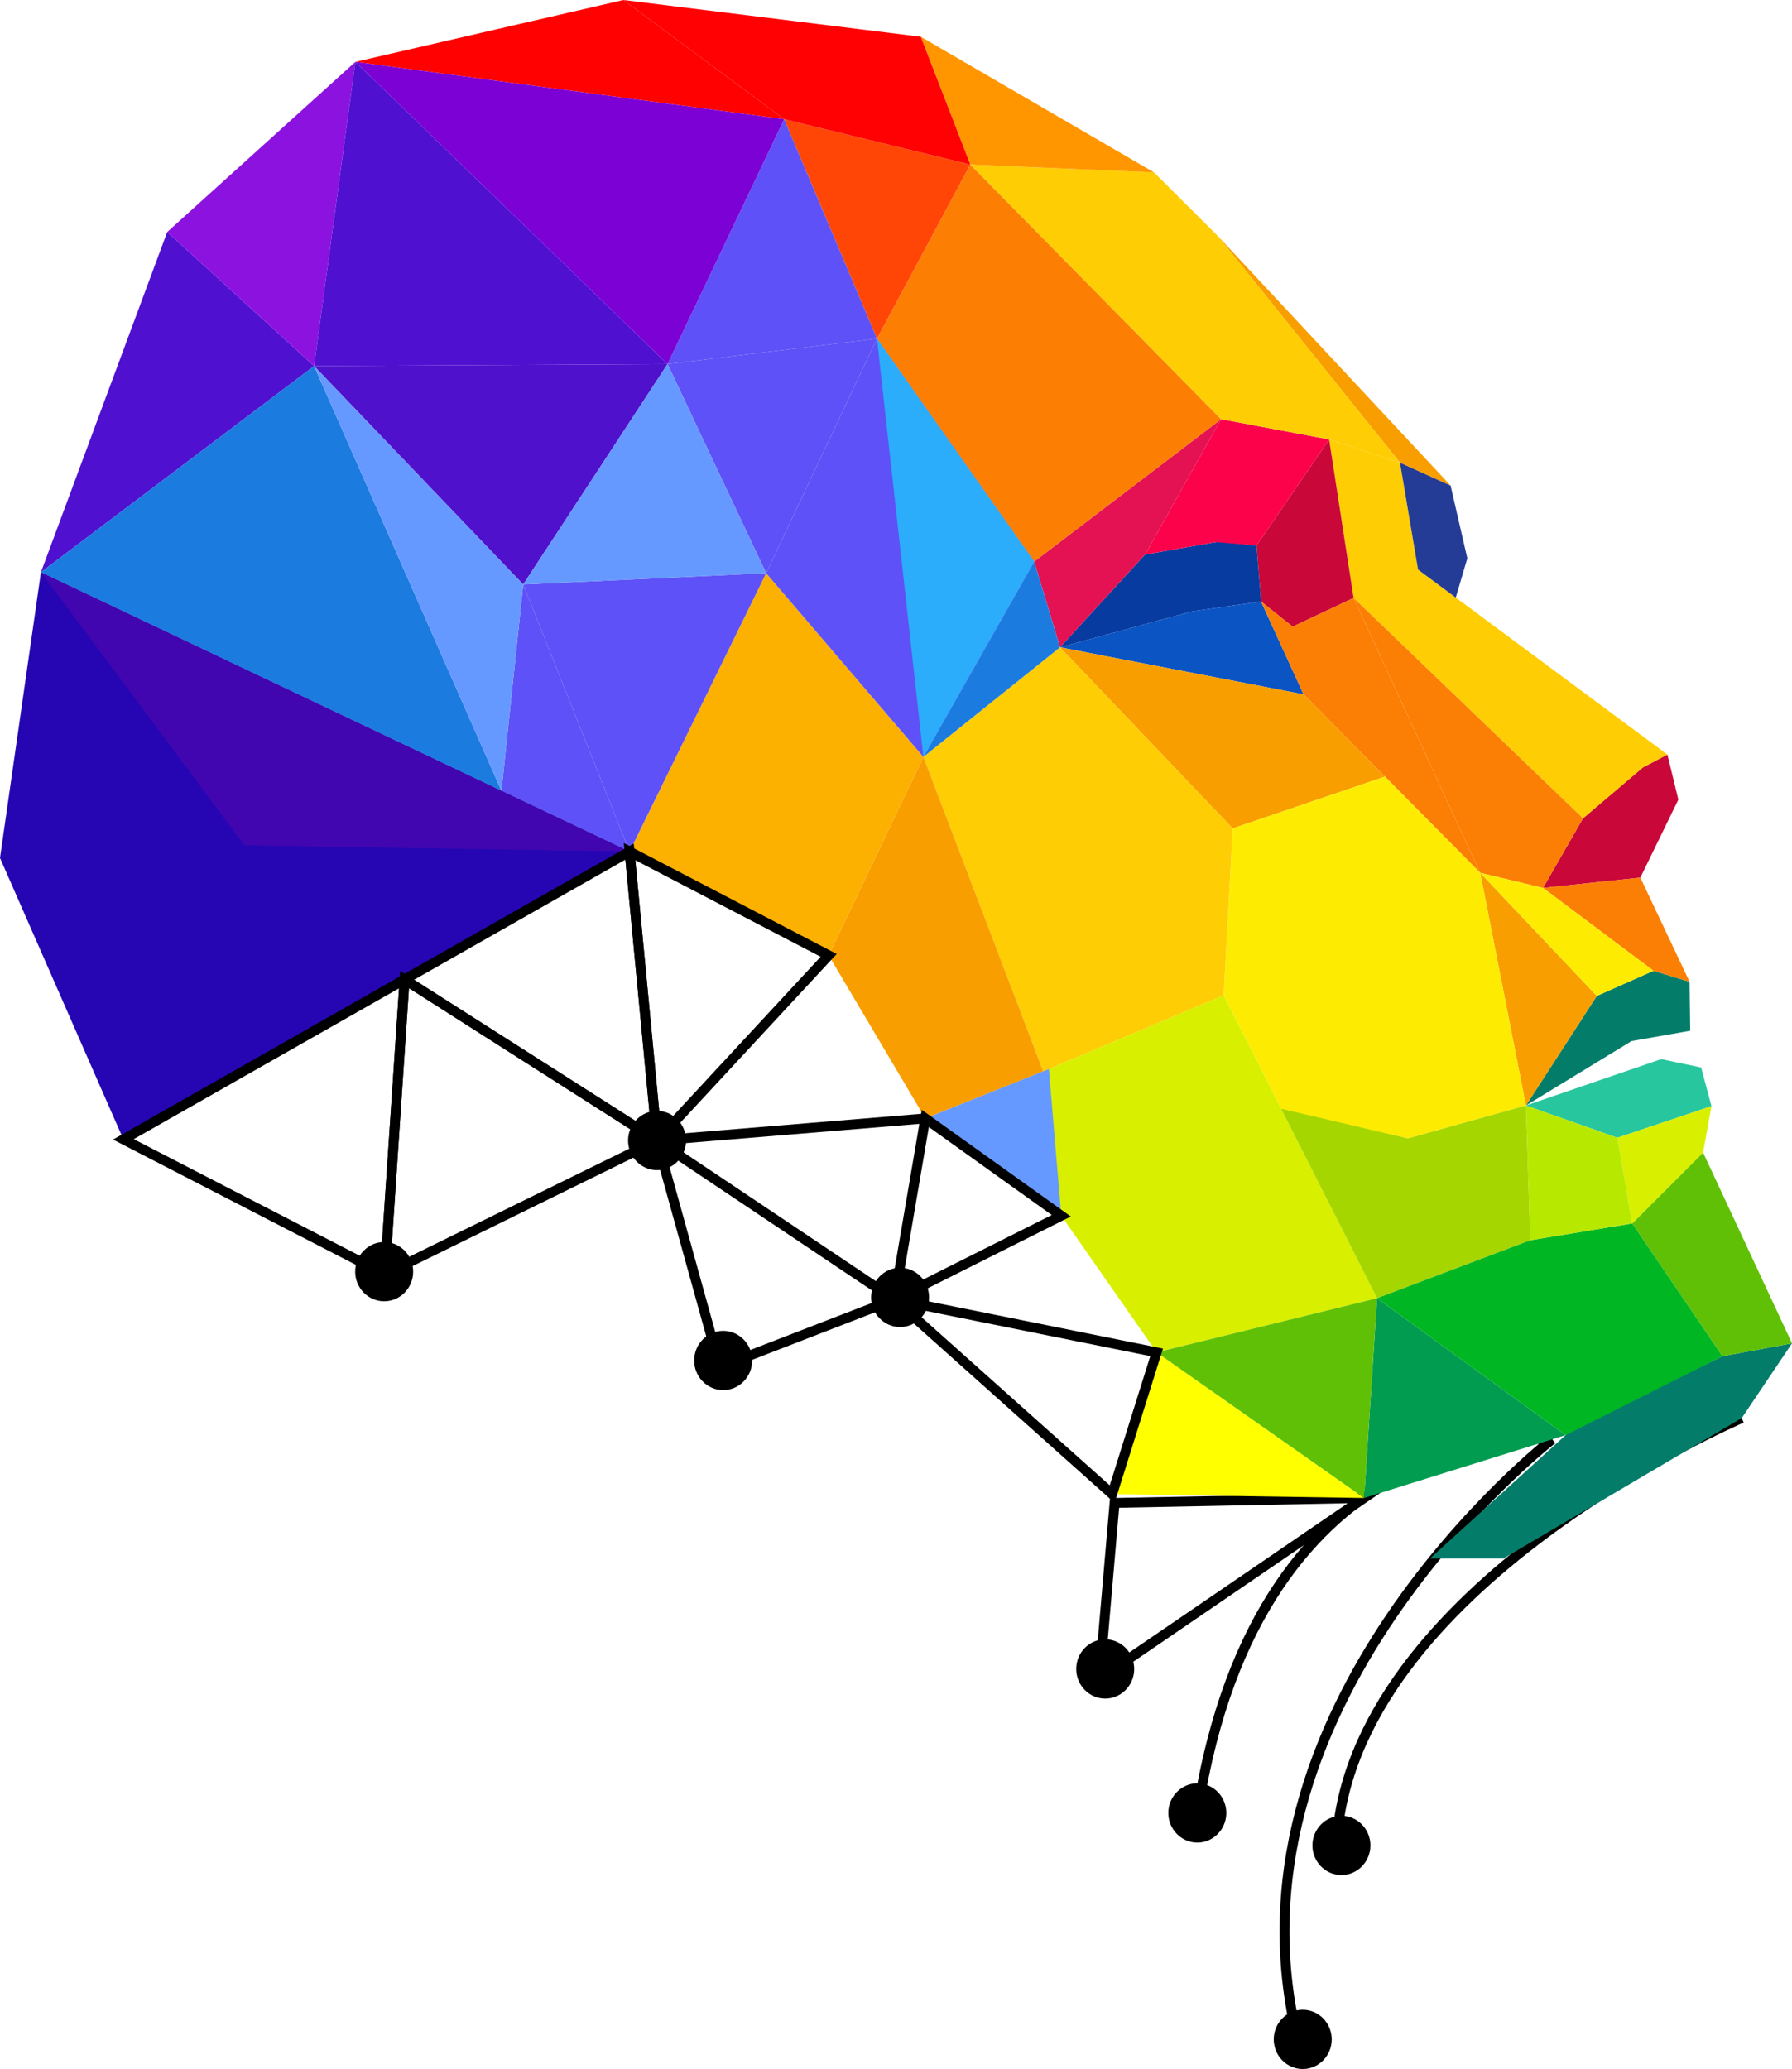 <svg viewBoxSize="575" data-root-id="0712926541267" xmlns="http://www.w3.org/2000/svg"
    xmlns:xlink="http://www.w3.org/1999/xlink" version="1.1" id="Layer_1"
    viewBox="202.024 91.889 347.646 401.327"
    enable-background="new 0 0 792 612" xml:space="preserve" preserveAspectRatio="xMinYMin" zoom="1"
    data-layer-role="icon">
    <path fill-rule="evenodd" clip-rule="evenodd"
        d="M503.748,371.822c-0.19,0.149-66.353,51.591-48.519,117.479l-1.852,0.495  c-18.165-67.111,48.992-119.322,49.185-119.475L503.748,371.822z"
        name="Layer %{number}" zoom="1" data-layer-id="4886535441382"></path>
    <path fill-rule="evenodd" clip-rule="evenodd"
        d="M540.302,367.827c-0.217,0.095-75.571,32.368-78.042,82.017l-1.912-0.09  c2.53-50.852,78.97-83.585,79.189-83.681L540.302,367.827z"
        name="Layer %{number}" zoom="1" data-layer-id="5567487841440"></path>
    <path fill-rule="evenodd" clip-rule="evenodd"
        d="M503.084,372.028c-0.16-0.012-55.973-4.949-67.836,71.666l-1.89-0.293  c12.137-78.384,69.702-73.297,69.868-73.285L503.084,372.028z"
        name="Layer %{number}" zoom="1" data-layer-id="0313193241497"></path>
    <path fill-rule="evenodd" clip-rule="evenodd"
        d="M419.135,384.344l-2.701,31.271l47.046-32.146L419.135,384.344L419.135,384.344z   M414.348,417.466l3.022-35.001l52.489-1.034l-55.687,38.049L414.348,417.466z"
        name="Layer %{number}" zoom="1" data-layer-id="1574623541553"></path>
    <polygon fill-rule="evenodd" clip-rule="evenodd" fill="#CA0739"
        points="525.499,238.25 527.624,247 520.249,262.125   501.374,264.125 509.124,250.625 520.749,240.75 "
        name="Layer %{number}" zoom="1" data-layer-id="1353681441610" style="fill: rgb(202, 7, 57);">
    </polygon>
    <polygon fill-rule="evenodd" clip-rule="evenodd" fill="#FB024B"
        points="525.499,238.25 477.122,202.377 473.622,181.627   459.872,177.127 464.622,207.877 509.124,250.625 520.749,240.75 "
        name="Layer %{number}" zoom="1" data-layer-id="6163212341668"
        style="fill: rgb(254, 205, 3); fill-opacity: 1;"></polygon>
    <polygon fill-rule="evenodd" clip-rule="evenodd" fill="#243C96"
        points="473.622,181.627 483.434,186.065 486.684,200.19   484.442,207.805 477.122,202.377 "
        name="Layer %{number}" zoom="1" data-layer-id="7261241241725" style="fill: rgb(36, 60, 150);">
    </polygon>
    <polygon fill-rule="evenodd" clip-rule="evenodd" fill="#F89E00"
        points="473.622,181.627 438.183,137.567 483.434,186.065 " name="Layer %{number}" zoom="1"
        data-layer-id="0219327841782" style="fill: rgb(248, 158, 0);"></polygon>
    <polygon fill-rule="evenodd" clip-rule="evenodd" fill="#FB7F05"
        points="464.622,207.877 489.181,261.193 501.374,264.125   509.124,250.625 " name="Layer %{number}" zoom="1"
        data-layer-id="4368344641837" style="fill: rgb(251, 127, 5);"></polygon>
    <polygon fill-rule="evenodd" clip-rule="evenodd" fill="#037D6A"
        points="529.801,282.321 529.926,291.821 518.55,293.821   498.051,306.321 511.801,285.071 522.8,280.196 "
        name="Layer %{number}" zoom="1" data-layer-id="0283440741894" style="fill: rgb(3, 125, 106);">
    </polygon>
    <polygon fill-rule="evenodd" clip-rule="evenodd" fill="#FB7F05"
        points="520.249,262.125 529.801,282.321 522.8,280.196   501.374,264.125 " name="Layer %{number}" zoom="1"
        data-layer-id="4474462641949" style="fill: rgb(251, 127, 5);"></polygon>
    <polygon fill-rule="evenodd" clip-rule="evenodd" fill="#F89E00"
        points="489.181,261.193 498.051,306.321 511.801,285.071 " name="Layer %{number}" zoom="1"
        data-layer-id="2623550742008" style="fill: rgb(248, 158, 0);"></polygon>
    <polygon fill-rule="evenodd" clip-rule="evenodd" fill="#FDEC02"
        points="522.8,280.196 511.801,285.071 489.181,261.193   501.374,264.125 " name="Layer %{number}" zoom="1"
        data-layer-id="5410465142065" style="fill: rgb(253, 236, 2);"></polygon>
    <polygon fill-rule="evenodd" clip-rule="evenodd" fill="#27C69E"
        points="498.051,306.321 515.795,312.574 534.045,306.449   532.045,298.949 524.295,297.324 "
        name="Layer %{number}" zoom="1" data-layer-id="0209161642121" style="fill: rgb(39, 198, 158);">
    </polygon>
    <polygon fill-rule="evenodd" clip-rule="evenodd" fill="#037D6A"
        points="536.17,354.95 549.67,352.45 539.92,366.95 493.669,394.2   479.419,394.2 506.919,369.2 "
        name="Layer %{number}" zoom="1" data-layer-id="5365198242178" style="fill: rgb(3, 125, 106);">
    </polygon>
    <polygon fill-rule="evenodd" clip-rule="evenodd" fill="#60C005"
        points="518.67,329.2 536.17,354.95 549.67,352.45 532.42,315.45   " name="Layer %{number}" zoom="1"
        data-layer-id="6247830642233" style="fill: rgb(96, 192, 5);"></polygon>
    <polygon fill-rule="evenodd" clip-rule="evenodd" fill="#CA0739"
        points="464.622,207.877 452.794,213.448 446.669,208.573   445.794,197.698 459.872,177.127 "
        name="Layer %{number}" zoom="1" data-layer-id="4905765542293" style="fill: rgb(202, 7, 57);">
    </polygon>
    <polygon fill-rule="evenodd" clip-rule="evenodd" fill="#073BA0"
        points="445.794,197.698 438.418,196.949 424.168,199.449   407.668,217.449 433.418,210.449 446.669,208.573 "
        name="Layer %{number}" zoom="1" data-layer-id="1297841642349" style="fill: rgb(7, 59, 160);">
    </polygon>
    <polygon fill-rule="evenodd" clip-rule="evenodd" fill="#FB024B"
        points="459.872,177.127 438.917,173.199 424.168,199.449   437.868,197.045 445.794,197.698 "
        name="Layer %{number}" zoom="1" data-layer-id="9442134442406" style="fill: rgb(251, 2, 75);">
    </polygon>
    <polygon fill-rule="evenodd" clip-rule="evenodd" fill="#0B54C4"
        points="407.668,217.449 454.915,226.574 446.669,208.573   433.418,210.449 " name="Layer %{number}" zoom="1"
        data-layer-id="1177973542464" style="fill: rgb(11, 84, 196);"></polygon>
    <polygon fill-rule="evenodd" clip-rule="evenodd" fill="#FB7F05"
        points="446.669,208.573 452.794,213.448 464.622,207.877   489.181,261.193 454.915,226.574 "
        name="Layer %{number}" zoom="1" data-layer-id="2282557242521" style="fill: rgb(251, 127, 5);">
    </polygon>
    <polygon fill-rule="evenodd" clip-rule="evenodd" fill="#F89E00"
        points="407.668,217.449 441.164,252.577 470.709,242.531   454.915,226.574 " name="Layer %{number}" zoom="1"
        data-layer-id="7929397242578" style="fill: rgb(248, 158, 0);"></polygon>
    <polygon fill-rule="evenodd" clip-rule="evenodd" fill="#FDEC02"
        points="441.164,252.577 439.413,284.953 450.679,307.194   475.163,312.703 498.051,306.321 489.181,261.193 470.709,242.531 "
        name="Layer %{number}" zoom="1" data-layer-id="8611818542633" style="fill: rgb(253, 236, 2);">
    </polygon>
    <polygon fill-rule="evenodd" clip-rule="evenodd" fill="#FECD03"
        points="407.668,217.449 381.162,238.703 404.412,299.703   439.413,284.953 441.164,252.577 "
        name="Layer %{number}" zoom="1" data-layer-id="8075821542691" style="fill: rgb(254, 205, 3);">
    </polygon>
    <polygon fill-rule="evenodd" clip-rule="evenodd" fill="#D8EF00"
        points="404.412,299.703 407.911,327.703 426.411,354.203   469.169,343.7 439.413,284.953 "
        name="Layer %{number}" zoom="1" data-layer-id="7394700242748" style="fill: rgb(216, 239, 0);">
    </polygon>
    <polygon fill-rule="evenodd" clip-rule="evenodd" fill="#A6D600"
        points="498.911,332.453 498.051,306.321 475.163,312.703   450.553,306.945 469.169,343.7 "
        name="Layer %{number}" zoom="1" data-layer-id="9817510642805" style="fill: rgb(166, 214, 0);">
    </polygon>
    <polygon fill-rule="evenodd" clip-rule="evenodd" fill="#029C51"
        points="469.169,343.7 466.669,382.45 505.749,370.264 " name="Layer %{number}" zoom="1"
        data-layer-id="6254461242862" style="fill: rgb(2, 156, 81);"></polygon>
    <polygon fill-rule="evenodd" clip-rule="evenodd" fill="#00B623"
        points="518.67,329.2 536.17,354.95 505.749,370.264   469.169,343.7 498.911,332.453 " name="Layer %{number}"
        zoom="1" data-layer-id="0903562142919" style="fill: rgb(0, 182, 35);">
    </polygon>
    <polygon fill-rule="evenodd" clip-rule="evenodd" fill="#D8EF00"
        points="515.795,312.574 518.67,329.2 532.42,315.45   534.045,306.449 " name="Layer %{number}" zoom="1"
        data-layer-id="0238653942976" style="fill: rgb(216, 239, 0);"></polygon>
    <polygon fill-rule="evenodd" clip-rule="evenodd" fill="#B7E800"
        points="498.051,306.321 515.795,312.574 518.67,329.2   498.911,332.453 " name="Layer %{number}" zoom="1"
        data-layer-id="3564158343032" style="fill: rgb(183, 232, 0);"></polygon>
    <polygon fill-rule="evenodd" clip-rule="evenodd" fill="#F89E00"
        points="381.162,238.703 362.785,277.202 381.535,308.827   404.412,299.703 " name="Layer %{number}" zoom="1"
        data-layer-id="6734224743090" style="fill: rgb(248, 158, 0);"></polygon>
    <polygon fill-rule="evenodd" clip-rule="evenodd" fill="#6699FF"
        points="381.535,308.827 407.911,327.703 405.51,299.241 " name="Layer %{number}" zoom="1"
        data-layer-id="4814208943144" style="fill: rgb(102, 153, 255);"></polygon>
    <polygon fill-rule="evenodd" clip-rule="evenodd" fill="#FFFF00"
        points="417.782,381.702 426.411,354.203 466.669,382.45 " name="Layer %{number}" zoom="1"
        data-layer-id="9695065643201" style="fill: rgb(255, 255, 0);"></polygon>
    <path fill-rule="evenodd" clip-rule="evenodd"
        d="M374.587,343.79l6.26-36.632l28.91,20.688l-35.488,17.81L374.587,343.79  L374.587,343.79z M382.222,310.497l-5.426,31.751l29.27-14.688L382.222,310.497z"
        name="Layer %{number}" zoom="1" data-layer-id="1557602643258"></path>
    <polygon fill-rule="evenodd" clip-rule="evenodd" fill="#FCB000"
        points="362.785,277.202 324.156,257.075 350.656,203.075   381.162,238.703 " name="Layer %{number}" zoom="1"
        data-layer-id="6616680543314" style="fill: rgb(252, 176, 0);"></polygon>
    <polygon fill-rule="evenodd" clip-rule="evenodd" fill="#E41153"
        points="407.668,217.449 402.656,200.826 438.917,173.199   424.168,199.449 " name="Layer %{number}" zoom="1"
        data-layer-id="0565242543373" style="fill: rgb(228, 17, 83);"></polygon>
    <polygon fill-rule="evenodd" clip-rule="evenodd" fill="#1C7BDF"
        points="381.162,238.703 402.656,200.826 407.668,217.449 " name="Layer %{number}" zoom="1"
        data-layer-id="9381024343432" style="fill: rgb(28, 123, 223);"></polygon>
    <polygon fill-rule="evenodd" clip-rule="evenodd" fill="#FC7F03"
        points="390.266,123.806 438.917,173.199 402.656,200.826   372.155,157.576 " name="Layer %{number}" zoom="1"
        data-layer-id="1527291743489" style="fill: rgb(252, 127, 3);"></polygon>
    <polygon fill-rule="evenodd" clip-rule="evenodd" fill="#5E51F7"
        points="350.656,203.075 372.155,157.576 402.656,200.826   381.162,238.703 " name="Layer %{number}" zoom="1"
        data-layer-id="5499140243548" style="fill: rgb(94, 81, 247);"></polygon>
    <polygon fill-rule="evenodd" clip-rule="evenodd" fill="#FF4606"
        points="390.266,123.806 425.905,125.326 438.183,137.567   473.622,181.627 459.872,177.127 438.917,173.199 "
        name="Layer %{number}" zoom="1" data-layer-id="0232386443607"
        style="fill: rgb(254, 205, 3); fill-opacity: 1;"></polygon>
    <polygon fill-rule="evenodd" clip-rule="evenodd" fill="#5E51F7"
        points="324.156,257.075 303.527,205.262 350.656,203.075 " name="Layer %{number}" zoom="1"
        data-layer-id="8017482943664" style="fill: rgb(94, 81, 247);"></polygon>
    <polygon fill-rule="evenodd" clip-rule="evenodd" fill="#5E51F7"
        points="331.527,162.512 350.656,203.075 372.155,157.576 " name="Layer %{number}" zoom="1"
        data-layer-id="6096625343721" style="fill: rgb(94, 81, 247);"></polygon>
    <polygon fill-rule="evenodd" clip-rule="evenodd" fill="#FF4606"
        points="354.152,115.013 372.155,157.576 390.266,123.806 " name="Layer %{number}" zoom="1"
        data-layer-id="5367081343777" style="fill: rgb(255, 70, 6);"></polygon>
    <polygon fill-rule="evenodd" clip-rule="evenodd" fill="#5E51F7"
        points="331.527,162.512 354.152,115.013 372.155,157.576 " name="Layer %{number}" zoom="1"
        data-layer-id="9837056543834" style="fill: rgb(94, 81, 247);"></polygon>
    <polygon fill-rule="evenodd" clip-rule="evenodd" fill="#5E51F7"
        points="324.156,257.075 299.308,245.285 303.527,205.262 " name="Layer %{number}" zoom="1"
        data-layer-id="8893530543891" style="fill: rgb(94, 81, 247);"></polygon>
    <polygon fill-rule="evenodd" clip-rule="evenodd" fill="#FF9600"
        points="425.905,125.326 380.651,99.013 390.266,123.806 " name="Layer %{number}" zoom="1"
        data-layer-id="9727938443949" style="fill: rgb(255, 150, 0);"></polygon>
    <polygon fill-rule="evenodd" clip-rule="evenodd" fill="#2BADFC"
        points="381.162,238.703 372.155,157.576 402.656,200.826 " name="Layer %{number}" zoom="1"
        data-layer-id="7091194944006" style="fill: rgb(43, 173, 252);"></polygon>
    <polygon fill-rule="evenodd" clip-rule="evenodd" fill="#2506B2"
        points="225.963,312.889 324.156,257.075 209.963,202.888   202.024,258.311 " name="Layer %{number}" zoom="1"
        data-layer-id="5809273244064" style="fill: rgb(37, 6, 178);"></polygon>
    <polygon fill-rule="evenodd" clip-rule="evenodd" fill="#4F10D0"
        points="234.463,136.888 262.963,162.889 209.963,202.888 " name="Layer %{number}" zoom="1"
        data-layer-id="7094188444121" style="fill: rgb(79, 16, 208);"></polygon>
    <polygon fill-rule="evenodd" clip-rule="evenodd" fill="#FF0103"
        points="380.651,99.013 322.964,91.889 354.152,115.013   390.266,123.806 " name="Layer %{number}" zoom="1"
        data-layer-id="5675272244177" style="fill: rgb(255, 1, 3);"></polygon>
    <polygon fill-rule="evenodd" clip-rule="evenodd" fill="#FE0100"
        points="322.964,91.889 270.963,103.889 354.152,115.013 " name="Layer %{number}" zoom="1"
        data-layer-id="8279174344234" style="fill: rgb(254, 1, 0);"></polygon>
    <polygon fill-rule="evenodd" clip-rule="evenodd" fill="#8C12DF"
        points="270.963,103.889 262.963,162.889 234.463,136.888 " name="Layer %{number}" zoom="1"
        data-layer-id="3695778744290" style="fill: rgb(140, 18, 223);"></polygon>
    <polygon fill-rule="evenodd" clip-rule="evenodd" fill="#1C7BDF"
        points="262.963,162.889 299.308,245.285 209.963,202.888 " name="Layer %{number}" zoom="1"
        data-layer-id="5799665144348" style="fill: rgb(28, 123, 223);"></polygon>
    <polygon fill-rule="evenodd" clip-rule="evenodd" fill="#4F11CC"
        points="331.527,162.512 303.527,205.262 262.963,162.889 " name="Layer %{number}" zoom="1"
        data-layer-id="2107235344404" style="fill: rgb(79, 17, 204);"></polygon>
    <polygon fill-rule="evenodd" clip-rule="evenodd" fill="#7C01D5"
        points="270.963,103.889 331.527,162.512 354.152,115.013 " name="Layer %{number}" zoom="1"
        data-layer-id="7180308644461" style="fill: rgb(124, 1, 213);"></polygon>
    <polygon fill-rule="evenodd" clip-rule="evenodd" fill="#4106B0"
        points="209.963,202.888 249.465,255.89 324.156,257.075 " name="Layer %{number}" zoom="1"
        data-layer-id="3302123144519" style="fill: rgb(65, 6, 176);"></polygon>
    <polygon fill-rule="evenodd" clip-rule="evenodd" fill="#2506B2"
        points="225.963,312.889 249.465,255.89 324.156,257.075 " name="Layer %{number}" zoom="1"
        data-layer-id="8981757744576" style="fill: rgb(37, 6, 178);"></polygon>
    <polygon fill-rule="evenodd" clip-rule="evenodd" fill="#60C005"
        points="469.169,343.7 466.669,382.45 426.411,354.203 " name="Layer %{number}" zoom="1"
        data-layer-id="4251221144633" style="fill: rgb(96, 192, 5);"></polygon>
    <polygon fill-rule="evenodd" clip-rule="evenodd" fill="#4F10D0"
        points="270.963,103.889 331.527,162.512 262.963,162.889 " name="Layer %{number}" zoom="1"
        data-layer-id="3181716244689" style="fill: rgb(79, 16, 208);"></polygon>
    <path fill-rule="evenodd" clip-rule="evenodd"
        d="M328.542,313.199l-5.505-57.789l41.305,21.521  c-11.868,12.796-23.732,25.596-35.597,38.395L328.542,313.199L328.542,313.199z M325.275,258.741l4.969,52.151l30.983-33.419  L325.275,258.741z"
        name="Layer %{number}" zoom="1" data-layer-id="6263080744746"></path>
    <polygon fill-rule="evenodd" clip-rule="evenodd" fill="#6699FF"
        points="262.963,162.889 299.308,245.285 303.527,205.262 " name="Layer %{number}" zoom="1"
        data-layer-id="3270390144803" style="fill: rgb(102, 153, 255);"></polygon>
    <polygon fill-rule="evenodd" clip-rule="evenodd" fill="#6699FF"
        points="331.527,162.512 350.656,203.075 303.527,205.262 " name="Layer %{number}" zoom="1"
        data-layer-id="2098228544860" style="fill: rgb(102, 153, 255);"></polygon>
    <path fill-rule="evenodd" clip-rule="evenodd"
        d="M227.972,312.847l47.848,24.684l3.619-53.936L227.972,312.847L227.972,312.847z   M276.24,339.902l-52.286-26.974l57.636-32.759l-4.052,60.402L276.24,339.902z"
        name="Layer %{number}" zoom="1" data-layer-id="3404043944917"></path>
    <path fill-rule="evenodd" clip-rule="evenodd"
        d="M328.98,313.915l-50.319-32.081l46.307-26.321l5.665,59.456L328.98,313.915  L328.98,313.915z M282.367,281.93l45.989,29.32l-5.012-52.612L282.367,281.93z"
        name="Layer %{number}" zoom="1" data-layer-id="3925067744973"></path>
    <path fill-rule="evenodd" clip-rule="evenodd"
        d="M277.746,337.462l49.8-24.461l-46.184-29.445L277.746,337.462L277.746,337.462z   M329.914,313.968l-54.303,26.672c1.351-20.144,2.7-40.288,4.055-60.432c17.259,11.003,34.516,22.009,51.776,33.009L329.914,313.968  z"
        name="Layer %{number}" zoom="1" data-layer-id="0011881945030"></path>
    <path fill-rule="evenodd" clip-rule="evenodd"
        d="M331.106,315.34l11.212,40.438l31.153-12.055L331.106,315.34L331.106,315.34z   M340.756,357.307l-12.874-46.429l49.71,33.302l-36.554,14.145L340.756,357.307z"
        name="Layer %{number}" zoom="1" data-layer-id="4826276545087"></path>
    <polygon fill-rule="evenodd" clip-rule="evenodd"
        points="381.609,309.783 329.569,314.065 329.419,312.153 381.459,307.871 " name="Layer %{number}" zoom="1"
        data-layer-id="0673534345144"></polygon>
    <path fill-rule="evenodd" clip-rule="evenodd"
        d="M378.794,345.584L417.312,380l7.867-25.07L378.794,345.584L378.794,345.584z   M417.145,382.415l-44.874-40.096c18.458,3.719,36.915,7.44,55.373,11.156c-3.127,9.978-6.26,19.953-9.391,29.929L417.145,382.415z"
        name="Layer %{number}" zoom="1" data-layer-id="8883075545200"></path>
    <path fill-rule="evenodd" clip-rule="evenodd"
        d="M329.494,318.858c3.099,0,5.625-2.582,5.625-5.75c0-3.167-2.527-5.75-5.625-5.75  c-3.098,0-5.625,2.583-5.625,5.75C323.869,316.276,326.396,318.858,329.494,318.858z"
        name="Layer %{number}" zoom="1" data-layer-id="3225180545259"></path>
    <path fill-rule="evenodd" clip-rule="evenodd"
        d="M276.553,344.297c3.099,0,5.625-2.583,5.625-5.75s-2.527-5.75-5.625-5.75  c-3.098,0-5.625,2.583-5.625,5.75S273.455,344.297,276.553,344.297z"
        name="Layer %{number}" zoom="1" data-layer-id="8664956345314"></path>
    <path fill-rule="evenodd" clip-rule="evenodd"
        d="M376.641,349.292c3.099,0,5.625-2.583,5.625-5.75s-2.527-5.75-5.625-5.75  c-3.098,0-5.625,2.583-5.625,5.75S373.542,349.292,376.641,349.292z"
        name="Layer %{number}" zoom="1" data-layer-id="0779034945373"></path>
    <path fill-rule="evenodd" clip-rule="evenodd"
        d="M342.318,361.527c3.099,0,5.625-2.583,5.625-5.75s-2.527-5.75-5.625-5.75  c-3.098,0-5.625,2.583-5.625,5.75S339.22,361.527,342.318,361.527z"
        name="Layer %{number}" zoom="1" data-layer-id="8670671445428"></path>
    <path fill-rule="evenodd" clip-rule="evenodd"
        d="M416.434,421.365c3.099,0,5.625-2.583,5.625-5.75s-2.526-5.75-5.625-5.75  s-5.625,2.583-5.625,5.75S413.335,421.365,416.434,421.365z"
        name="Layer %{number}" zoom="1" data-layer-id="7541819845487"></path>
    <path fill-rule="evenodd" clip-rule="evenodd"
        d="M434.304,449.298c3.098,0,5.625-2.583,5.625-5.75c0-3.168-2.527-5.75-5.625-5.75  c-3.099,0-5.625,2.582-5.625,5.75C428.679,446.715,431.205,449.298,434.304,449.298z"
        name="Layer %{number}" zoom="1" data-layer-id="0228584745544"></path>
    <path fill-rule="evenodd" clip-rule="evenodd"
        d="M454.754,493.216c3.098,0,5.625-2.583,5.625-5.75s-2.527-5.75-5.625-5.75  c-3.099,0-5.625,2.583-5.625,5.75S451.655,493.216,454.754,493.216z"
        name="Layer %{number}" zoom="1" data-layer-id="3075564945603"></path>
    <path fill-rule="evenodd" clip-rule="evenodd"
        d="M462.26,455.594c3.099,0,5.625-2.583,5.625-5.75s-2.526-5.75-5.625-5.75  c-3.098,0-5.625,2.583-5.625,5.75S459.162,455.594,462.26,455.594z"
        name="Layer %{number}" zoom="1" data-layer-id="8257949945660"></path>
</svg>